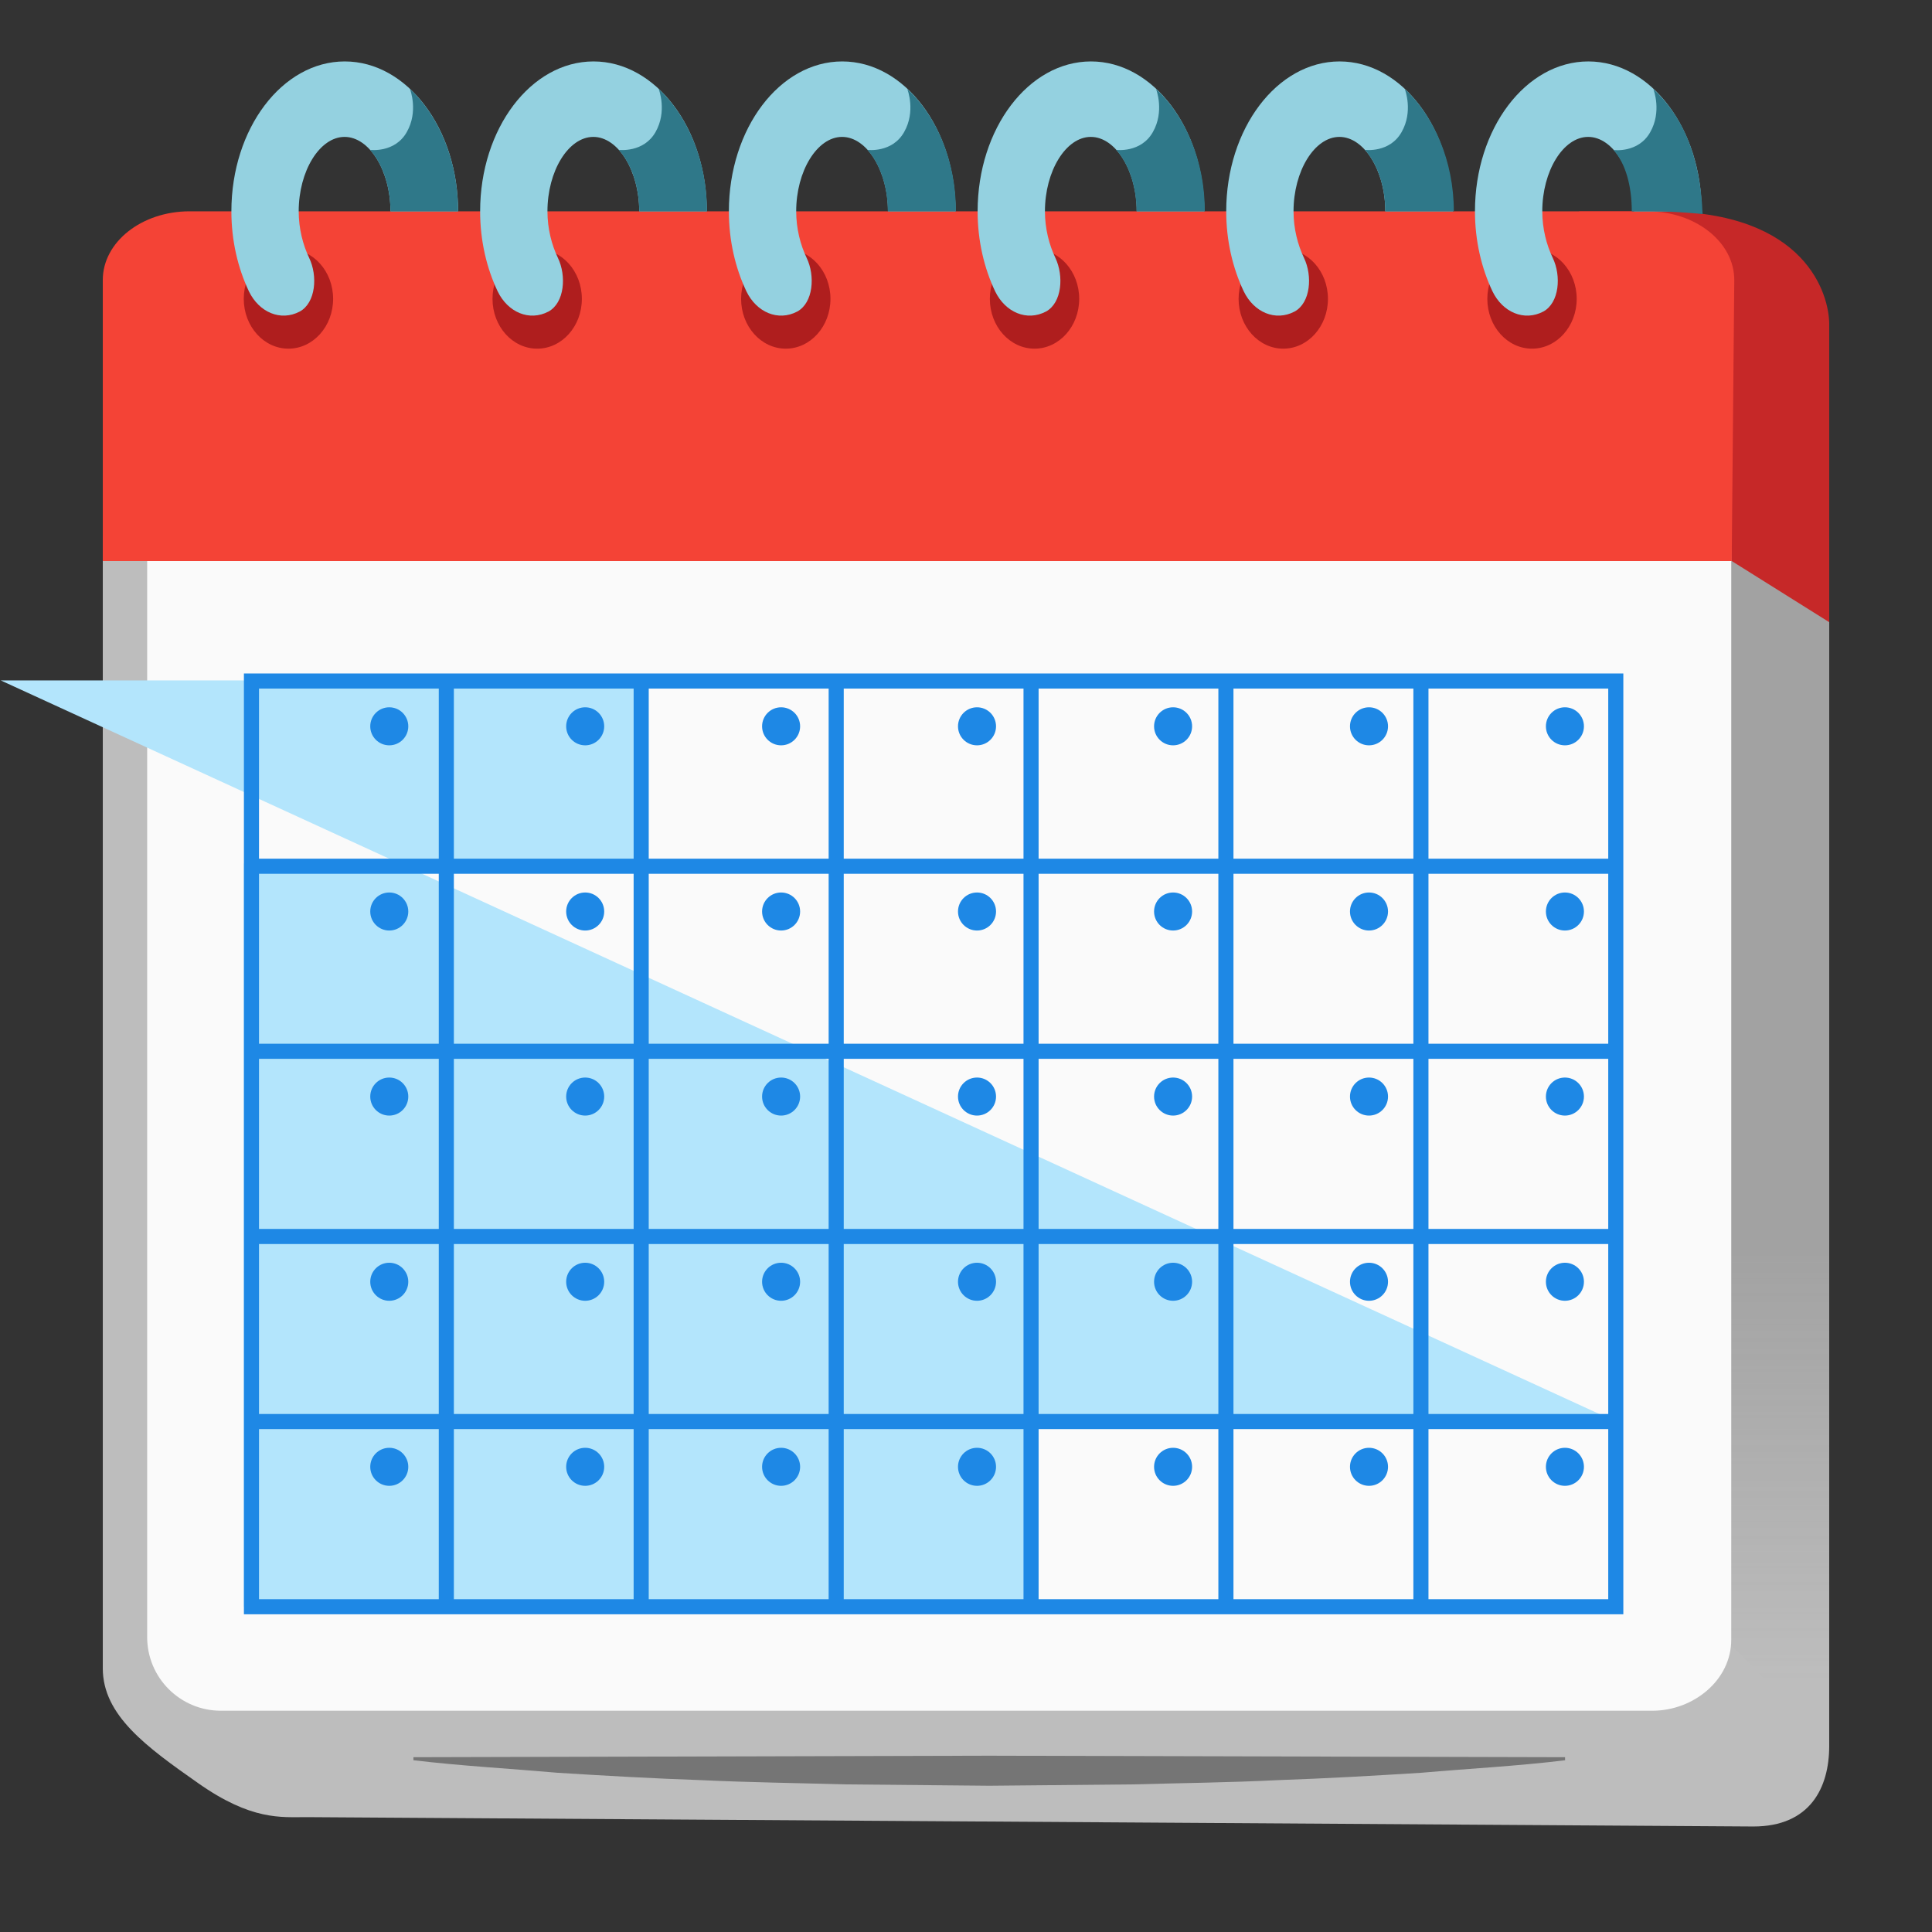 <svg xmlns="http://www.w3.org/2000/svg" xmlns:xlink="http://www.w3.org/1999/xlink" aria-hidden="true" role="img" class="iconify iconify--noto" width="1em" height="1em" preserveAspectRatio="xMidYMid meet" viewBox="0 0 128 128"><rect x="0" y="0" width="128" height="128" fill="#333333" stroke="none"/><path fill="#BDBDBD" d="M6.81 35.5v75.03c0 3.12 2.9 5.21 6.32 7.61c3.53 2.48 5.48 2.25 7.17 2.25l95.86.62c3.77 0 5.03-2.57 5.03-5.34V35.5H6.81z"></path><linearGradient id="IconifyId17f59fb531fec6e6715388" x1="117.05" x2="117.05" y1="68.631" y2="111.352" gradientUnits="userSpaceOnUse"><stop offset=".337" stop-color="#616161"></stop><stop offset="1" stop-color="#616161" stop-opacity="0"></stop></linearGradient><path fill="url(#IconifyId17f59fb531fec6e6715388)" d="m121.19 115.66l-8.28-8.51V35.5l8.28 5.02z" opacity=".29"></path><path fill="#C62828" d="m121.19 41.22l-6.46-4.05L104.62 14h5.44c9.65 0 11.13 5.57 11.13 7.47v19.75z"></path><path fill="#FAFAFA" d="M9.75 36.33v72.13c0 2.7 2.19 4.88 4.88 4.88h94.85c2.7 0 5.22-2.01 5.22-4.71v-72.3H9.75z"></path><path fill="#F44336" d="M114.73 37.17H6.81V18.55c0-2.51 2.57-4.55 5.75-4.55h96.59c3.19 0 5.77 2.05 5.75 4.58l-.17 18.59z"></path><path fill="#757575" d="M103.71 116.62c-3.18.39-6.36.55-9.54.83c-3.18.2-6.36.38-9.54.49c-3.18.16-6.36.19-9.54.28l-9.54.09l-9.54-.09c-3.18-.09-6.36-.13-9.54-.28c-3.18-.11-6.36-.29-9.54-.49c-3.18-.28-6.36-.45-9.54-.83v-.2l38.15-.1l38.15.1v.2z"></path><path fill="#B3E5FC" d="M42.46 45.08V57.2h-26.3v49.25h52.15V94.18l38.74.001L.05 45.08z"></path><ellipse cx="19.11" cy="19.8" fill="#AF1E1E" rx="2.96" ry="3.3"></ellipse><path fill="#94D1E0" d="M20.48 17.08c-.41-.86-.69-1.93-.69-3.08c0-2.67 1.39-4.93 3.04-4.93c1.65 0 3.04 2.26 3.04 4.93h4.48c0-5.47-3.37-9.93-7.51-9.93S15.33 8.52 15.33 14c0 1.95.43 3.76 1.16 5.3c.67 1.39 2.1 2.01 3.37 1.34c1.06-.58 1.2-2.36.62-3.56z"></path><path fill="#2F7889" d="M30.35 14c0-3.35-1.27-6.31-3.19-8.11c.02.06.57 1.49-.21 2.86c-.79 1.4-2.43 1.18-2.43 1.18c.81.9 1.35 2.4 1.35 4.07h4.48z"></path><ellipse cx="35.59" cy="19.8" fill="#AF1E1E" rx="2.96" ry="3.3"></ellipse><path fill="#94D1E0" d="M36.96 17.08c-.41-.86-.69-1.93-.69-3.08c0-2.67 1.39-4.93 3.04-4.93s3.04 2.26 3.04 4.93h4.48c0-5.47-3.37-9.93-7.51-9.93S31.81 8.52 31.81 14c0 1.95.43 3.76 1.16 5.3c.67 1.39 2.1 2.01 3.37 1.34c1.06-.58 1.2-2.36.62-3.56z"></path><path fill="#2F7889" d="M43.64 5.89c.02.06.57 1.49-.21 2.86C42.64 10.14 41 9.93 41 9.93c.81.9 1.35 2.4 1.35 4.07h4.49c0-3.35-1.28-6.31-3.2-8.11z"></path><ellipse cx="52.06" cy="19.8" fill="#AF1E1E" rx="2.96" ry="3.3"></ellipse><path fill="#94D1E0" d="M53.44 17.08c-.41-.86-.69-1.93-.69-3.08c0-2.67 1.39-4.93 3.04-4.93c1.65 0 3.04 2.26 3.04 4.93h4.48c0-5.47-3.37-9.93-7.51-9.93S48.29 8.52 48.29 14c0 1.95.43 3.76 1.16 5.3c.67 1.39 2.1 2.01 3.37 1.34c1.06-.58 1.2-2.36.62-3.56z"></path><path fill="#2F7889" d="M60.11 5.89c.02.06.57 1.49-.21 2.86c-.79 1.4-2.43 1.18-2.43 1.18c.81.9 1.35 2.4 1.35 4.07h4.51c.01-3.35-1.29-6.31-3.22-8.11z"></path><ellipse cx="68.54" cy="19.8" fill="#AF1E1E" rx="2.96" ry="3.3"></ellipse><path fill="#94D1E0" d="M69.92 17.08c-.41-.86-.69-1.93-.69-3.08c0-2.67 1.39-4.93 3.04-4.93c1.65 0 3.04 2.26 3.04 4.93h4.48c0-5.47-3.37-9.93-7.51-9.93S64.77 8.52 64.77 14c0 1.95.43 3.76 1.16 5.3c.67 1.39 2.1 2.01 3.37 1.34c1.06-.58 1.19-2.36.62-3.56z"></path><path fill="#2F7889" d="M76.59 5.89c.02.06.57 1.49-.21 2.86c-.79 1.4-2.43 1.18-2.43 1.18c.81.9 1.35 2.4 1.35 4.07h4.52c.01-3.35-1.3-6.31-3.23-8.11z"></path><ellipse cx="85.02" cy="19.8" fill="#AF1E1E" rx="2.96" ry="3.3"></ellipse><path fill="#94D1E0" d="M86.39 17.08c-.41-.86-.69-1.93-.69-3.08c0-2.67 1.39-4.93 3.04-4.93s3.04 2.26 3.04 4.93h4.48c0-5.47-3.37-9.93-7.51-9.93S81.24 8.52 81.24 14c0 1.95.43 3.76 1.16 5.3c.67 1.39 2.1 2.01 3.37 1.34c1.06-.58 1.2-2.36.62-3.56z"></path><path fill="#2F7889" d="M93.07 5.89c.02.06.57 1.49-.21 2.86c-.79 1.4-2.43 1.18-2.43 1.18c.81.9 1.35 2.4 1.35 4.07h4.54c0-3.35-1.33-6.31-3.25-8.11z"></path><ellipse cx="101.5" cy="19.8" fill="#AF1E1E" rx="2.96" ry="3.3"></ellipse><path fill="#94D1E0" d="M102.87 17.08c-.41-.86-.69-1.93-.69-3.08c0-2.67 1.39-4.93 3.04-4.93c1.65 0 3.04 2.26 3.04 4.93h4.48c0-5.47-3.37-9.93-7.51-9.93S97.72 8.52 97.72 14c0 1.95.43 3.76 1.16 5.3c.67 1.39 2.1 2.01 3.37 1.34c1.06-.58 1.2-2.36.62-3.56z"></path><path fill="#2F7889" d="M112.8 14.18c-.15-4.02-1.45-6.6-3.26-8.28c.02.06.57 1.49-.21 2.86c-.79 1.4-2.43 1.18-2.43 1.18c.81.9 1.21 2.4 1.21 4.07h1.53c1.27-.02 3.16.17 3.16.17z"></path><path fill="none" stroke="#1E88E5" stroke-linecap="square" stroke-miterlimit="10" d="M16.66 45.12v61.33m12.91-61.33v61.33m12.91-61.33v61.33M55.4 45.12v61.33m12.91-61.33v61.33m12.91-61.33v61.33m12.92-61.33v61.33m12.91-61.33v61.33m-90.39 0h90.39M16.66 94.18h90.39M16.66 81.92h90.39M16.66 69.65h90.39M16.66 57.39h90.39M16.66 45.12h90.39"></path><g fill="#1E88E5"><circle cx="103.68" cy="48.12" r="1.26"></circle><circle cx="90.7" cy="48.12" r="1.26"></circle><circle cx="77.72" cy="48.12" r="1.26"></circle><circle cx="64.73" cy="48.12" r="1.26"></circle><circle cx="51.75" cy="48.12" r="1.26"></circle><circle cx="38.77" cy="48.12" r="1.26"></circle><circle cx="25.79" cy="48.12" r="1.26"></circle></g><g fill="#1E88E5"><circle cx="103.68" cy="60.39" r="1.26"></circle><circle cx="90.7" cy="60.39" r="1.26"></circle><circle cx="77.72" cy="60.39" r="1.26"></circle><circle cx="64.73" cy="60.39" r="1.26"></circle><circle cx="51.75" cy="60.39" r="1.26"></circle><circle cx="38.77" cy="60.39" r="1.26"></circle><circle cx="25.79" cy="60.39" r="1.26"></circle></g><g fill="#1E88E5"><circle cx="103.68" cy="72.65" r="1.26"></circle><circle cx="90.7" cy="72.65" r="1.26"></circle><circle cx="77.72" cy="72.65" r="1.26"></circle><circle cx="64.73" cy="72.65" r="1.26"></circle><circle cx="51.75" cy="72.65" r="1.26"></circle><circle cx="38.77" cy="72.65" r="1.26"></circle><circle cx="25.79" cy="72.65" r="1.26"></circle></g><g fill="#1E88E5"><circle cx="103.68" cy="97.18" r="1.26"></circle><circle cx="90.7" cy="97.18" r="1.26"></circle><circle cx="77.72" cy="97.18" r="1.26"></circle><circle cx="64.73" cy="97.18" r="1.26"></circle><circle cx="51.75" cy="97.18" r="1.26"></circle><circle cx="38.77" cy="97.18" r="1.26"></circle><circle cx="25.79" cy="97.18" r="1.26"></circle></g><g fill="#1E88E5"><circle cx="103.68" cy="84.92" r="1.26"></circle><circle cx="90.7" cy="84.92" r="1.26"></circle><circle cx="77.72" cy="84.92" r="1.26"></circle><circle cx="64.73" cy="84.92" r="1.26"></circle><circle cx="51.75" cy="84.92" r="1.26"></circle><circle cx="38.77" cy="84.92" r="1.26"></circle><circle cx="25.79" cy="84.92" r="1.26"></circle></g></svg>